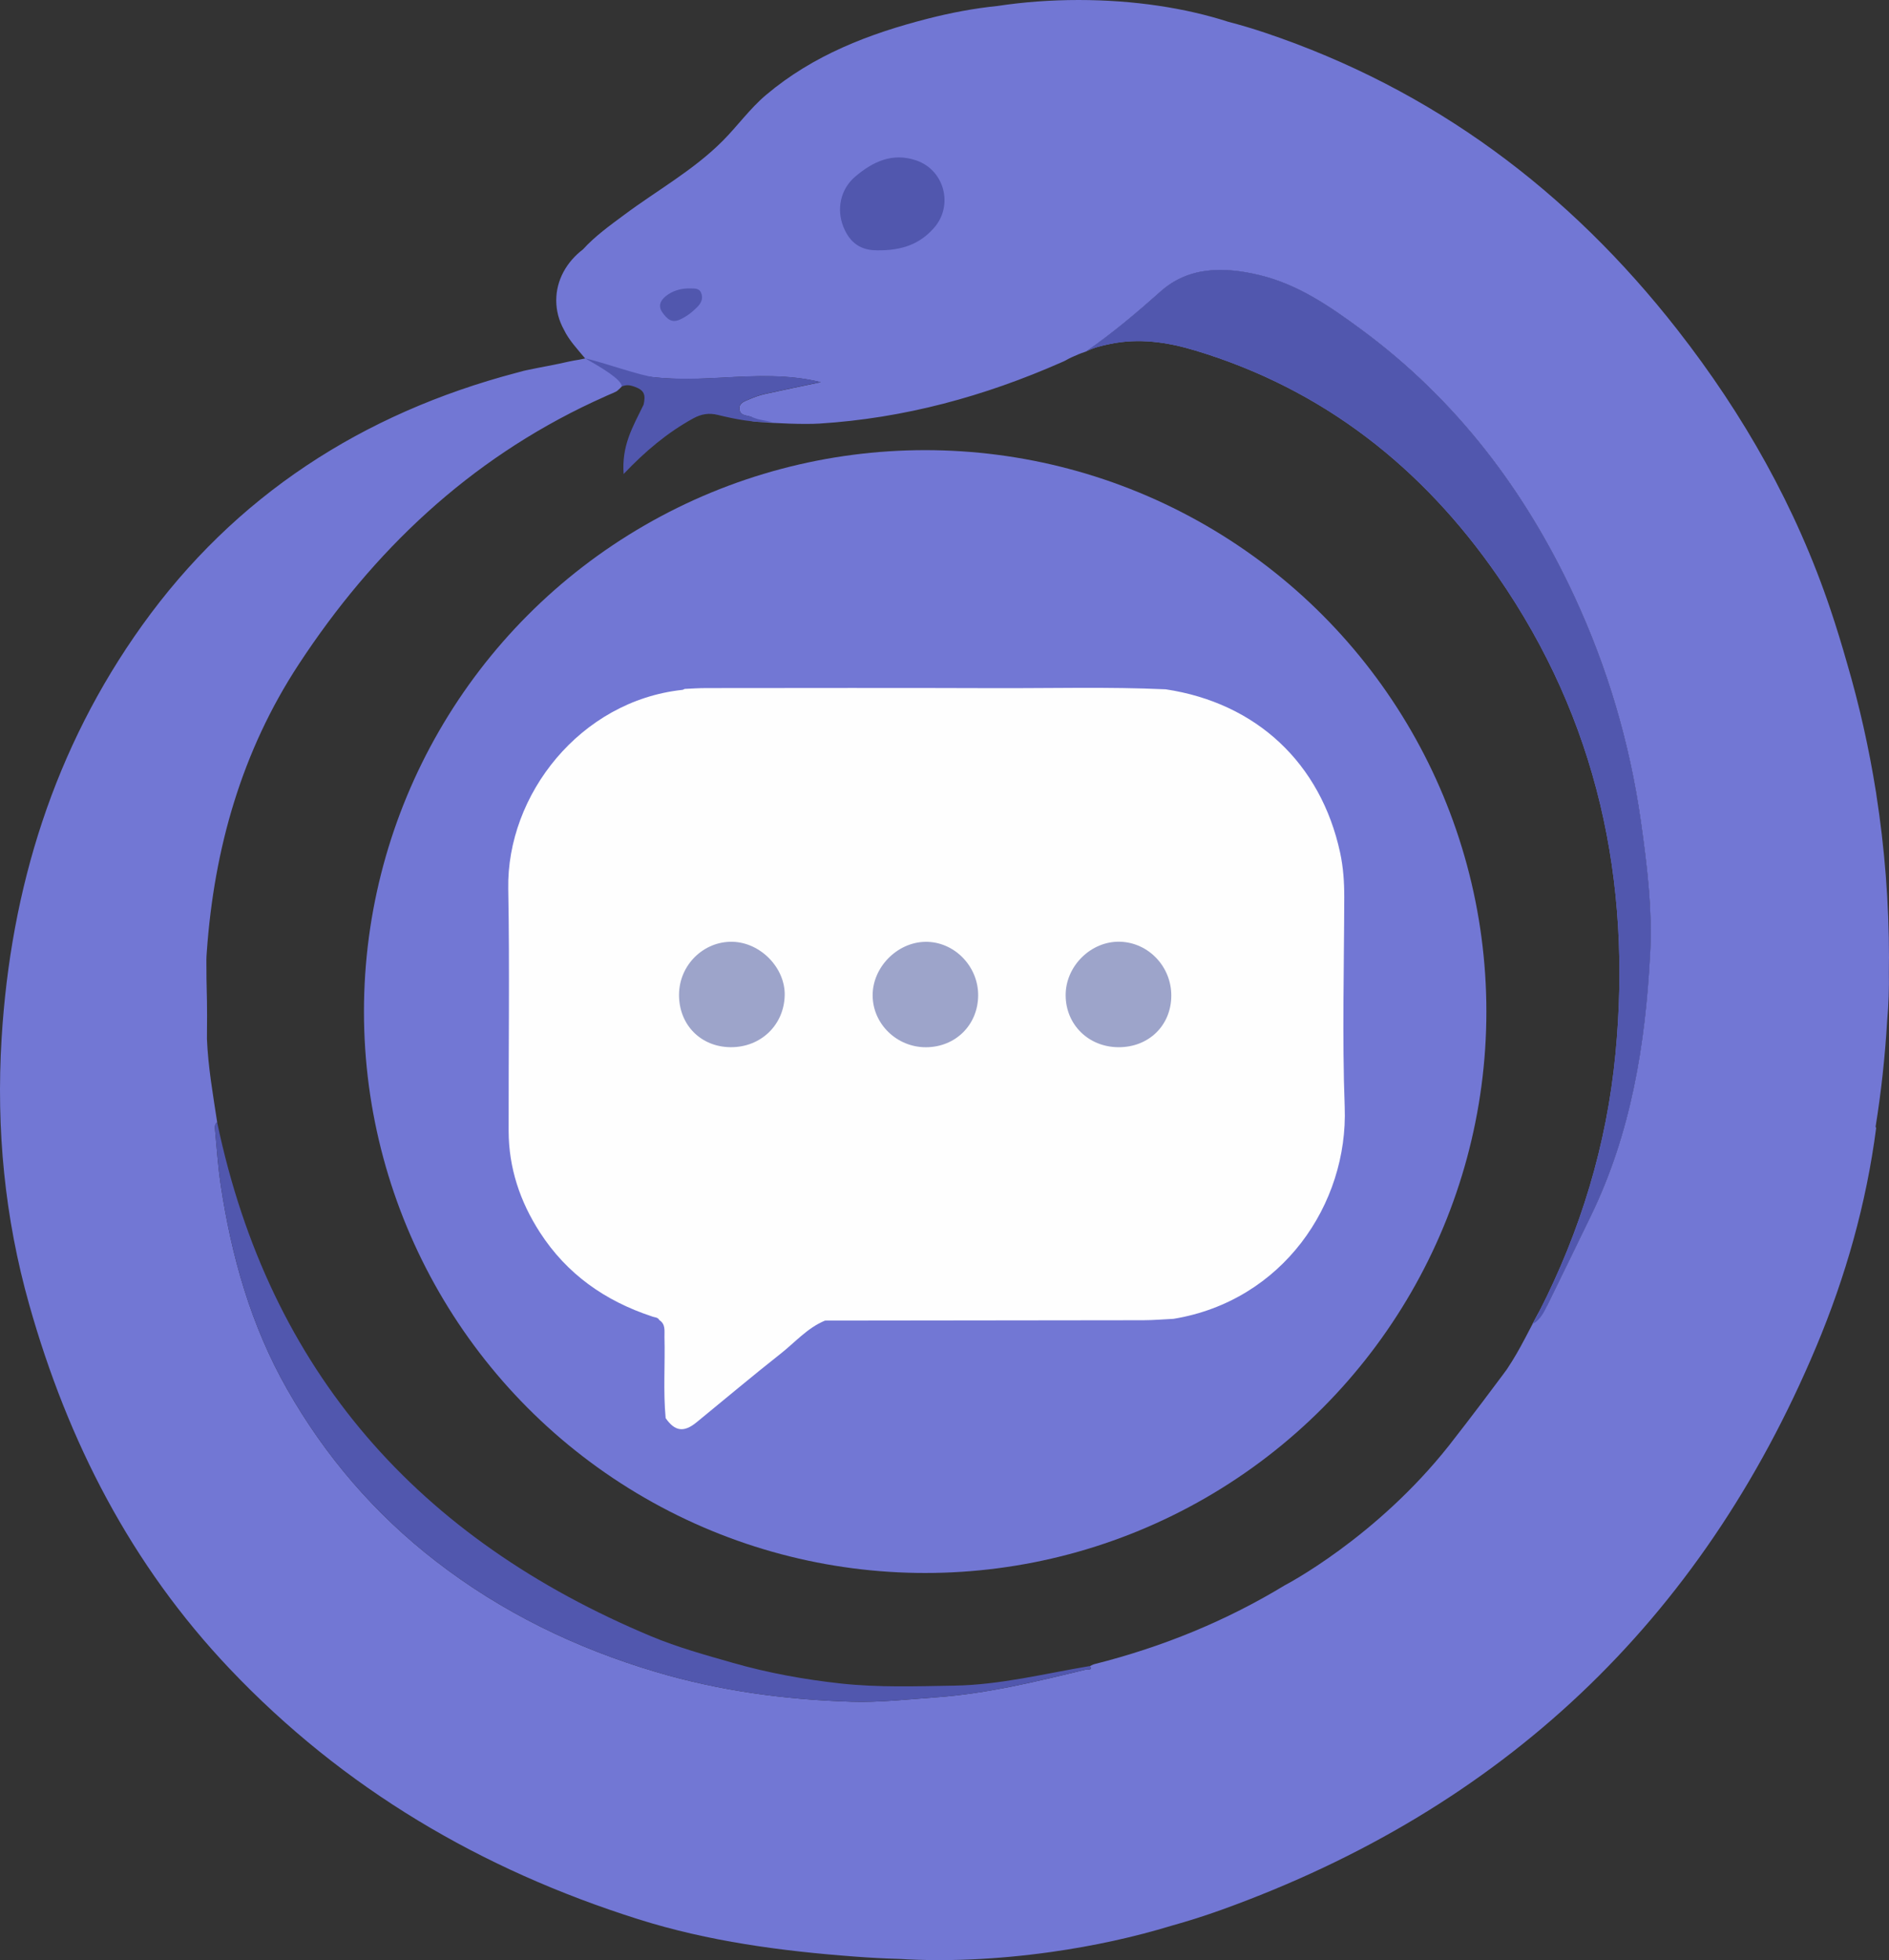 <?xml version="1.0" encoding="UTF-8"?>
<svg id="Layer_1" data-name="Layer 1" xmlns="http://www.w3.org/2000/svg" viewBox="0 0 752.62 780.67">
  <rect x="0" y="0" width="752.62" height="780.67" fill="#333333" stroke="none"/>
  <defs>
    <style>
      .cls-1 {
        fill: #fefefe;
      }

      .cls-1, .cls-2, .cls-3, .cls-4 {
        stroke-width: 0px;
      }

      .cls-2 {
        fill: #5157ae;
      }

      .cls-3 {
        fill: #9da4ca;
      }

      .cls-4 {
        fill: #7277d4;
      }
    </style>
  </defs>
  <g>
    <path class="cls-4" d="m752.62,381.66c0-22.25-1.74-44.06-5.06-65.28-.01-.11-.01-.23-.03-.34-.05-.31-.11-.62-.16-.93-2.78-17.43-6.62-34.45-11.47-50.98-2.03-7.16-4.21-14.29-6.59-21.36-13.71-40.76-34.56-77.61-60.96-111.39-43.27-55.37-97.35-95.82-164.32-118.34-4.89-1.64-9.8-3.1-14.75-4.39C472.37,3.2,451.86,0,429.75,0,418.49,0,407.65.83,397.48,2.37c-9.42.96-18.73,2.73-27.93,5.09-23.34,5.98-45.51,14.48-64.28,30.3-6.54,5.51-11.45,12.47-17.43,18.45-11.61,11.62-25.99,19.56-39.04,29.28-5.8,4.31-11.71,8.53-16.54,13.84-6.52,4.97-10.64,12.23-10.64,20.31,0,4.16,1.09,8.1,3.04,11.63,2.01,4.2,5.33,7.72,8.49,11.49-1.98.44-3.25.66-4.53.85-.79.17-1.38.26-1.81.36-6.25,1.45-10.84,2.15-17.11,3.49-.86.18-1.12.24-2.8.71-.42.11-.81.22-1.12.3-61.42,16.18-112.17,48.98-149.15,100.6C21.61,297.97,4.25,353.67.63,413.72c-2.17,35.98,1.22,71.27,11.04,105.99,15.4,54.49,40.55,103.51,79.79,144.87,45.38,47.83,100.3,80.04,162.8,99.78,28.02,8.85,57.03,12.7,86.23,14.89,5.96.45,11.93.77,17.9.94,18.07,1.11,38.67.3,60.32-2.75,17.22-2.42,33.41-6.02,47.9-10.43,6.78-1.88,13.49-4.02,20.12-6.4,111.6-40.19,190.88-114.71,236.87-224.19,11.74-27.96,19.98-56.99,23.9-87.15-.08-.18-.15-.35-.22-.52,2.23-13.85,3.78-27.96,4.61-42.29.59-6.4.79-12.8.68-19.22.02-1.86.04-3.72.04-5.58h.01Zm-95.18-1.73c-1.87,36.01-7.59,71.23-23.5,104.1-5.84,12.05-11.69,24.09-17.59,36.11-.74-.61-1.43-.69-1.95.23-5.5,9.6-8.1,16.11-14.04,25.01-.55.75-1.19,1.61-1.9,2.57-11.06,14.87-19.91,26.2-21.17,27.79-29.22,36.92-65.37,55.62-65.37,55.62-23.09,14.02-48.37,24.49-75.84,31.41-.62.16-1.2.5-1.79.76.98,1.92-.78,1.21-1.4,1.36-19.79,4.8-39.53,9.66-59.97,11.11-11.25.8-22.47,2.1-33.76,1.75-26.43-.82-52.45-4.32-77.87-11.87-31.85-9.46-61.3-23.73-87.62-44.09-24.33-18.82-44.05-41.73-59.26-68.48-14.48-25.46-22.27-53.12-26.54-81.88-1.04-7.03-1.49-14.16-2.17-21.24-.11-1.13-.26-2.36.83-3.22-1.68-11.02-3.61-22.01-4.08-33.18.05-9.19.05-7.87.05-9.19,0-9.57-.27-10.94-.26-20.51,0-1.31-.06-2.47.16-5.08,2.91-41.13,13.95-79.87,36.64-114.45,29.67-45.23,67.82-81.38,117.36-104.52,1.67-.78,3.24-1.44,5.43-2.48,1.4-.62,1.05-.43,2.36-1.01.62-.27.71-.32,1.33-.63.43-.28.31-.18.68-.51.86-.77.69-.6,1.45-1.42l.03-.02h0l.47-.47c.32-.32.43-.79.29-1.22-.63-1.92-1.08-2.26-5.38-5.49,6.82,1.49,12.22,2.96,17.8,3.52,9.12.92,18.17.59,27.3.09,12.95-.7,25.95-1.35,38.86,1.82-7.43,1.56-14.88,3.07-22.29,4.72-2.15.48-4.23,1.23-6.25,2.12-1.76.78-4.12,1.37-3.85,3.95.27,2.59,2.7,2.34,4.54,2.98,2.76.96-3.74,1.49,2.72,2.02,7.46.6,18.3,1.07,24.56.69,33.71-2.1,65.77-10.84,96.58-24.44.59-.26,1.1-.44,1.65-.78,1.39-.79.67-.36,2.24-1.16,2.9-1.23,2.42-1.17,5.75-2.3,10.51-7.23,20.2-15.42,29.75-23.92,11.26-10.03,25.3-9.86,39.22-6.56,15.39,3.65,28.15,12.45,40.63,21.64,37.83,27.85,65.35,64.04,84.99,106.35,13.21,28.44,22.04,58.26,26.47,89.4,2.5,17.62,4.66,35.25,3.73,53.04v-.04Z"/>
    <path class="cls-4" d="m432.66,139.99h0s-.02,0-.03.02l.03-.02Z"/>
    <path class="cls-4" d="m248.66,153v-.06s0,0,0,.02c0,.02,0,.03,0,.04Z"/>
    <path class="cls-4" d="m610.7,527.12c2.11-4.01,1.94-3.61,2.48-4.58,16.57-32.39,26.98-66.58,30.46-102.83,6.61-68.91-7.28-132.96-46.96-190.26-29.93-43.22-69.38-74.42-120.36-89.82-11.28-3.41-22.64-5.09-34.35-2.57-3.21.69-5.79,1.22-9.34,2.95,10.52-7.24,20.22-15.43,29.77-23.94,11.26-10.03,25.3-9.86,39.22-6.56,15.39,3.65,28.15,12.45,40.63,21.64,37.83,27.85,65.35,64.04,84.99,106.35,13.21,28.44,22.04,58.26,26.47,89.4,2.5,17.62,4.66,35.25,3.73,53.04-1.87,36.01-7.59,71.23-23.5,104.1-6.07,12.53-12.15,25.06-18.29,37.55-.77,1.57-2.85,4.93-4.95,5.54h0Z"/>
  </g>
  <path class="cls-2" d="m610.7,527.12c2.11-4.01,1.94-3.61,2.48-4.58,16.57-32.39,26.98-66.58,30.46-102.83,6.61-68.91-7.28-132.96-46.96-190.26-29.93-43.22-69.38-74.42-120.36-89.82-11.28-3.41-22.64-5.09-34.35-2.57-3.21.69-5.79,1.22-9.34,2.95,10.52-7.24,20.22-15.43,29.77-23.94,11.26-10.03,25.3-9.86,39.22-6.56,15.39,3.65,28.15,12.45,40.63,21.64,37.83,27.85,65.35,64.04,84.99,106.35,13.21,28.44,22.04,58.26,26.47,89.4,2.5,17.62,4.66,35.25,3.73,53.04-1.87,36.01-7.59,71.23-23.5,104.1-6.07,12.53-12.15,25.06-18.29,37.55-.77,1.57-2.85,4.93-4.95,5.54h0Z"/>
  <path class="cls-2" d="m86.51,446.96c20.81,99.38,80.35,166.07,172.99,204.76,10.54,4.4,21.56,7.43,32.54,10.57,14.09,4.03,28.51,6.63,42.97,8.21,14.93,1.63,30.04,1.1,45.11.85,18.49-.3,36.17-4.81,54.16-7.82.98,1.92-.79,1.21-1.4,1.36-19.79,4.8-39.53,9.66-59.97,11.11-11.25.8-22.47,2.1-33.76,1.75-26.43-.82-52.45-4.32-77.87-11.87-31.85-9.46-61.3-23.73-87.62-44.09-24.33-18.82-44.05-41.73-59.26-68.48-14.48-25.46-22.27-53.12-26.54-81.88-1.04-7.03-1.49-14.16-2.17-21.25-.11-1.13-.26-2.36.83-3.22h-.01Z"/>
  <path class="cls-2" d="m349.27,99.69c-6.08,0-10.61-2.75-13.25-9.36-2.78-6.96-1.23-14.94,4.74-20.01,6.94-5.89,14.75-9.68,24.29-6.43,11.2,3.81,14.94,17.87,7.13,26.82-5.51,6.3-12.47,9.15-22.9,8.99h-.01Z"/>
  <circle class="cls-4" cx="368.61" cy="402.88" r="223.6"/>
  <path class="cls-2" d="m307.59,168.04c-7.36.35-14.52-1.05-21.6-2.79-3.56-.87-6.56-.38-9.85,1.42-10.28,5.66-19.09,13.07-27.67,22.11-.8-11.34,3.44-18.39,7.97-27.65.81-3.87.36-5.68-3.57-7.09-2.23-.79-3.32-.81-5.19-.11.29-2.71-8.98-8.06-14.51-11.2,6.82,1.49,22.1,6.97,27.68,7.53,9.12.92,18.17.59,27.3.09,12.95-.7,25.95-1.35,38.86,1.82-7.48,1.57-14.98,3.09-22.44,4.75-2.09.47-4.14,1.22-6.1,2.09-1.76.78-4.12,1.37-3.85,3.95.27,2.59,2.7,2.34,4.54,2.98,2.76.96,1.59.91,8.44,2.08v.02Z"/>
  <path class="cls-2" d="m274.06,114.87c2.19.12,4.31-.41,5.24,1.69.98,2.22.13,4.1-1.56,5.8-2.01,2.02-4.18,3.69-6.8,4.9-3.45,1.6-5.29-.41-7.01-2.8-1.86-2.59-.78-4.79,1.31-6.49,2.64-2.15,5.84-3.01,8.82-3.1Z"/>
  <g>
    <path class="cls-1" d="m262.73,525.79s0,0,0,0c-.02-.01-.03-.02-.04-.03l.05.04Z"/>
    <path class="cls-1" d="m535.76,440.87c-1.03-27.78-.24-55.63-.18-83.45.02-6.02-.38-11.99-1.65-17.85-7.72-35.64-33.35-59.58-69.45-65.03-22.79-1.04-45.59-.38-68.38-.46-38.28-.14-76.56-.05-114.84-.03-2.83,0-5.65.21-8.47.33-.31.13-.6.35-.92.38-40.7,4.38-70.04,41.81-69.37,79.21.58,32.14.08,64.29.15,96.44.03,14.71,4.52,28.12,12.45,40.4,10.73,16.62,25.95,27.3,44.56,33.45h0c1.05.47,2.42.26,3.06,1.52,2.55,1.65,1.96,4.31,2.02,6.71.29,10.77-.54,21.56.47,32.32,3.69,5.29,7.26,5.79,12.31,1.66,11.15-9.11,22.16-18.39,33.47-27.3,5.78-4.55,10.69-10.31,17.71-13.21,42.3-.04,84.6-.07,126.9-.15,3.99-.01,7.97-.36,11.96-.55,43.41-7.15,69.64-45.67,68.2-84.39Z"/>
  </g>
  <path class="cls-3" d="m445.62,417.08c-11.91-.06-20.98-8.96-21.04-20.65-.06-11.68,10.12-21.7,21.69-21.36,11.37.33,20.48,9.97,20.4,21.57-.08,11.82-9.02,20.5-21.05,20.44h0Z"/>
  <path class="cls-3" d="m291.08,417.07c-11.91-.1-20.59-8.94-20.54-20.91.05-11.77,9.72-21.33,21.3-21.07,11.15.25,21.03,10.38,20.8,21.31-.25,11.86-9.55,20.77-21.56,20.67h0Z"/>
  <path class="cls-3" d="m368.87,417.09c-11.59,0-21.14-9.29-21.19-20.62-.05-11.16,9.65-21.1,20.83-21.36,11.47-.26,21.23,9.52,21.21,21.26-.03,11.79-9,20.71-20.84,20.72h0Z"/>
</svg>